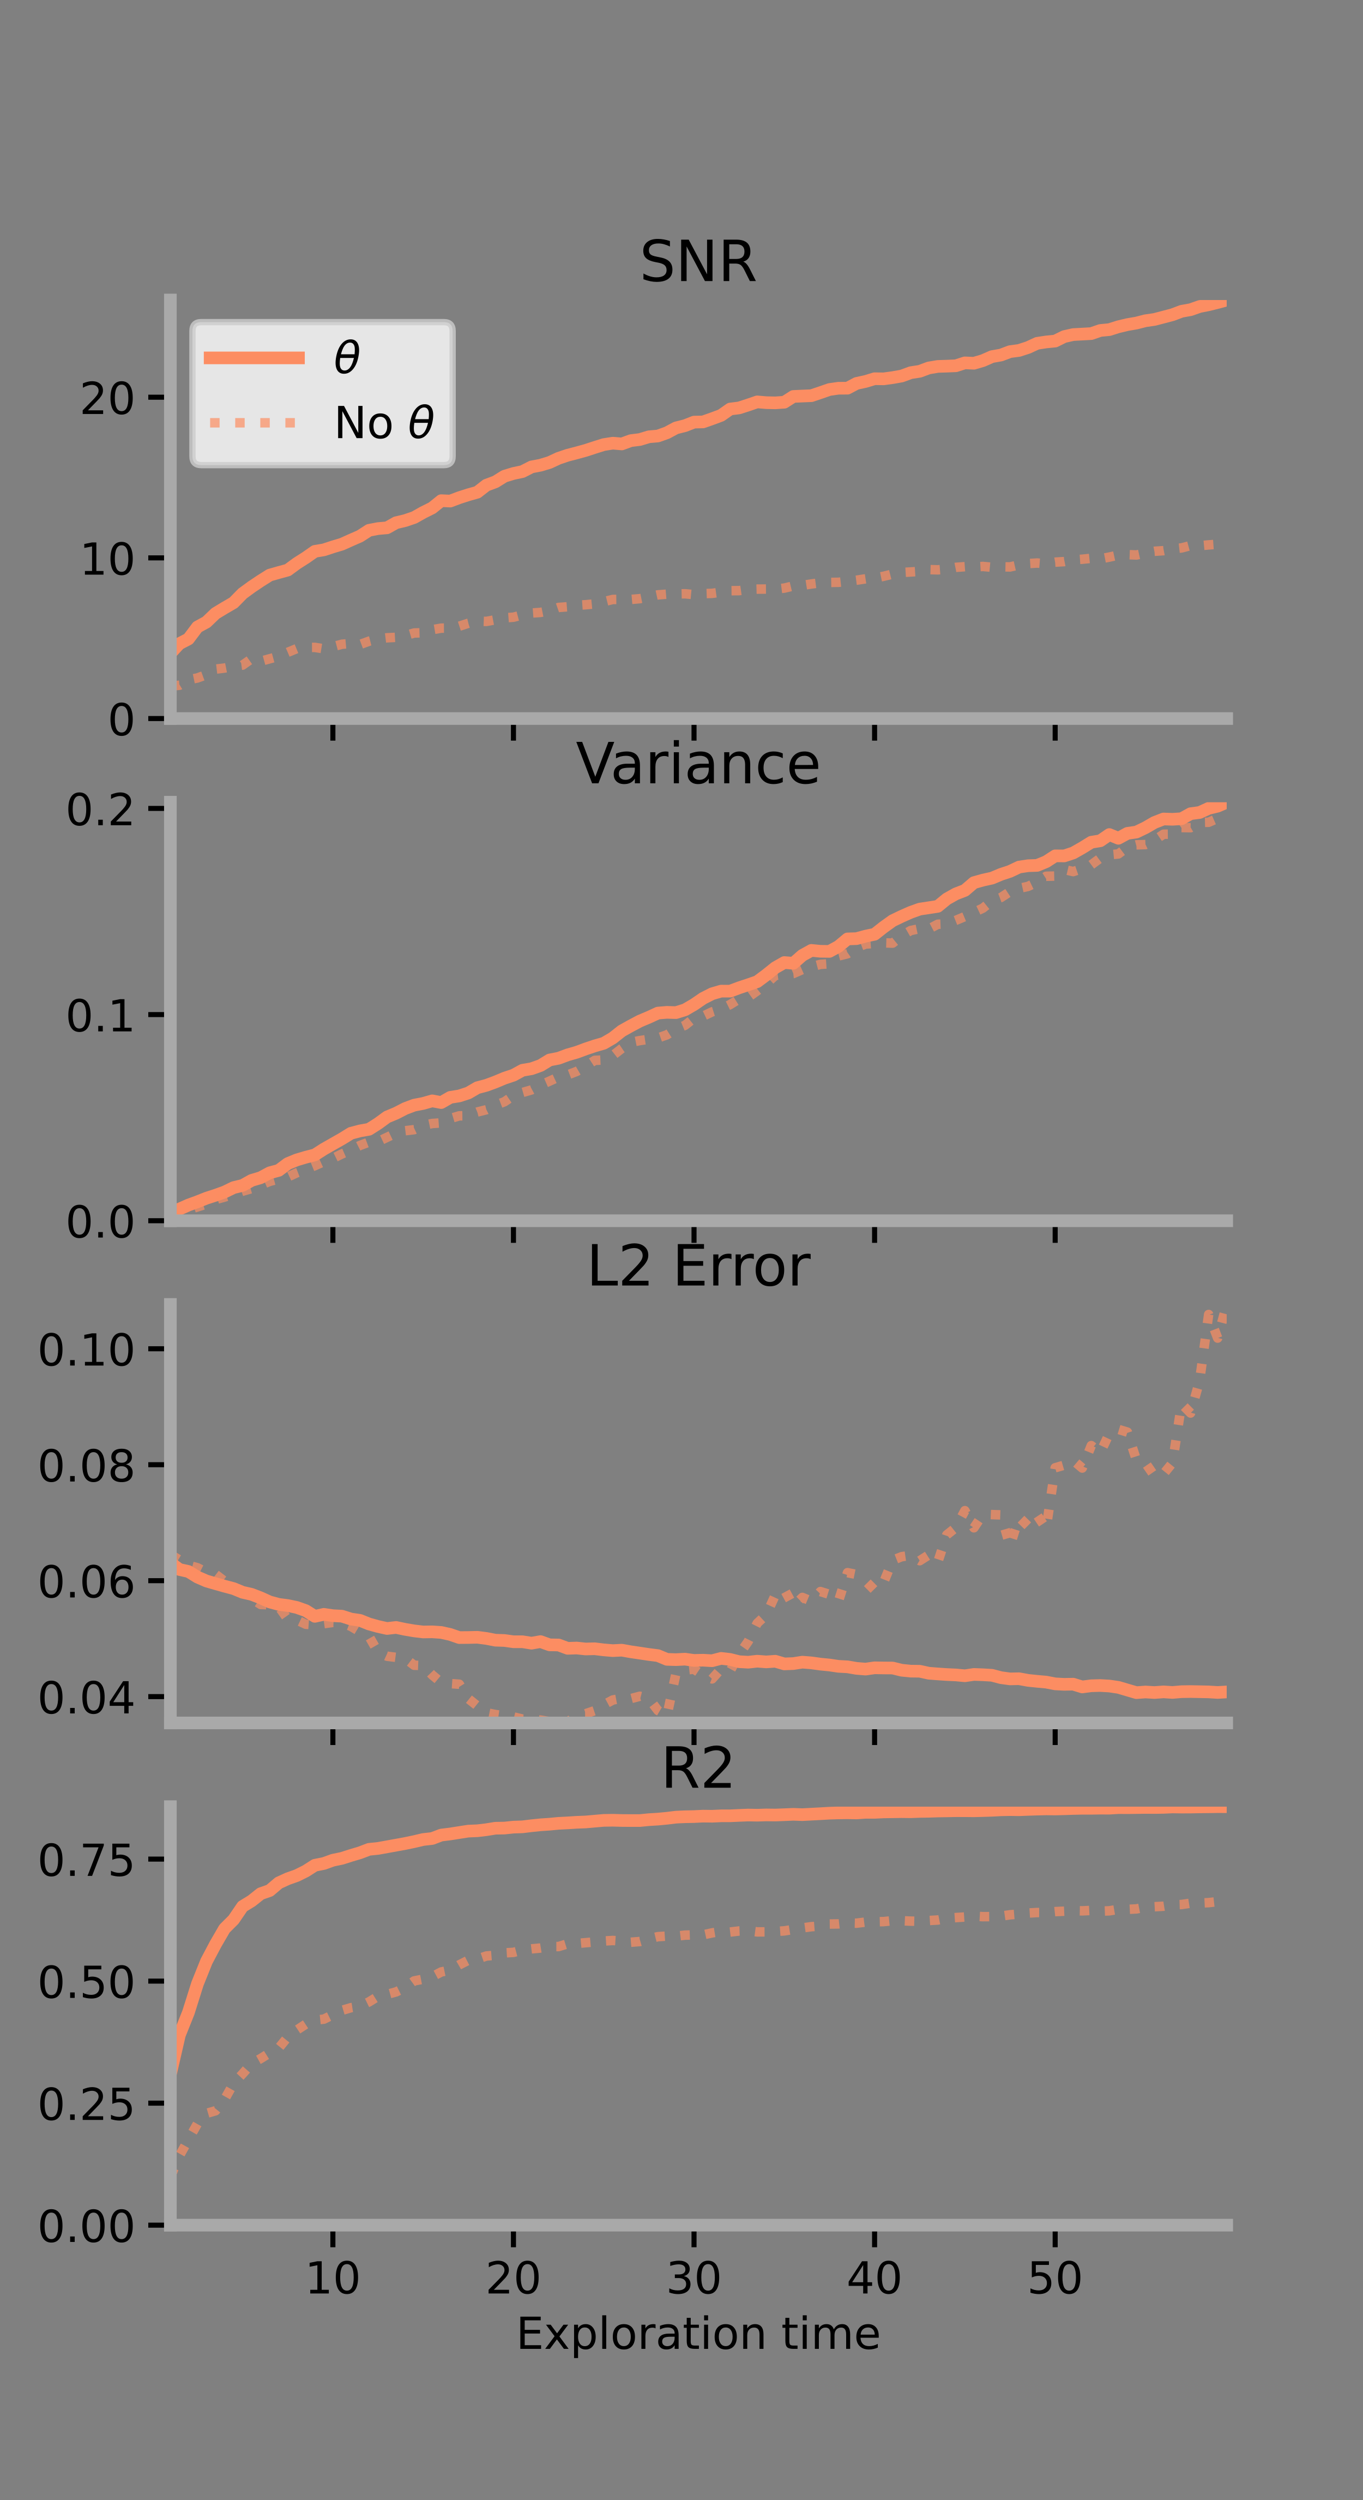 <?xml version="1.0" encoding="utf-8" standalone="no"?>
<!DOCTYPE svg PUBLIC "-//W3C//DTD SVG 1.1//EN"
  "http://www.w3.org/Graphics/SVG/1.1/DTD/svg11.dtd">
<!-- Created with matplotlib (https://matplotlib.org/) -->
<svg height="396pt" version="1.1" viewBox="0 0 216 396" width="216pt" xmlns="http://www.w3.org/2000/svg" xmlns:xlink="http://www.w3.org/1999/xlink">
 <rect x="0" y="0" width="216" height="396" fill="#808080" stroke="none"/>
 <defs>
  <style type="text/css">*{stroke-linecap:butt;stroke-linejoin:round;}</style>
 </defs>
 <g id="figure_1">
  <g id="patch_1">
   <path d="M 0 396 
L 216 396 
L 216 0 
L 0 0 
z
" style="fill:none;"/>
  </g>
  <g id="axes_1">
   <g id="patch_2">
    <path d="M 27 113.807 
L 194.4 113.807 
L 194.4 47.52 
L 27 47.52 
z
" style="fill:none;"/>
   </g>
   <g id="matplotlib.axis_1">
    <g id="xtick_1">
     <g id="line2d_1">
      <defs>
       <path d="M 0 0 
L 0 3.5 
" id="m1c91b6cd7c" style="stroke:#000000;stroke-width:0.8;"/>
      </defs>
      <g>
       <use style="stroke:#000000;stroke-width:0.8;" x="52.754" xlink:href="#m1c91b6cd7c" y="113.807"/>
      </g>
     </g>
    </g>
    <g id="xtick_2">
     <g id="line2d_2">
      <g>
       <use style="stroke:#000000;stroke-width:0.8;" x="81.369" xlink:href="#m1c91b6cd7c" y="113.807"/>
      </g>
     </g>
    </g>
    <g id="xtick_3">
     <g id="line2d_3">
      <g>
       <use style="stroke:#000000;stroke-width:0.8;" x="109.985" xlink:href="#m1c91b6cd7c" y="113.807"/>
      </g>
     </g>
    </g>
    <g id="xtick_4">
     <g id="line2d_4">
      <g>
       <use style="stroke:#000000;stroke-width:0.8;" x="138.6" xlink:href="#m1c91b6cd7c" y="113.807"/>
      </g>
     </g>
    </g>
    <g id="xtick_5">
     <g id="line2d_5">
      <g>
       <use style="stroke:#000000;stroke-width:0.8;" x="167.216" xlink:href="#m1c91b6cd7c" y="113.807"/>
      </g>
     </g>
    </g>
   </g>
   <g id="matplotlib.axis_2">
    <g id="ytick_1">
     <g id="line2d_6">
      <defs>
       <path d="M 0 0 
L -3.5 0 
" id="mabd2e12671" style="stroke:#000000;stroke-width:0.8;"/>
      </defs>
      <g>
       <use style="stroke:#000000;stroke-width:0.8;" x="27" xlink:href="#mabd2e12671" y="113.807"/>
      </g>
     </g>
     <g id="text_1">
      <!-- 0 -->
      <g transform="translate(17.046 116.466)scale(0.07 -0.07)">
       <defs>
        <path d="M 31.781 66.406 
Q 24.172 66.406 20.328 58.906 
Q 16.5 51.422 16.5 36.375 
Q 16.5 21.391 20.328 13.891 
Q 24.172 6.391 31.781 6.391 
Q 39.453 6.391 43.281 13.891 
Q 47.125 21.391 47.125 36.375 
Q 47.125 51.422 43.281 58.906 
Q 39.453 66.406 31.781 66.406 
z
M 31.781 74.219 
Q 44.047 74.219 50.516 64.516 
Q 56.984 54.828 56.984 36.375 
Q 56.984 17.969 50.516 8.266 
Q 44.047 -1.422 31.781 -1.422 
Q 19.531 -1.422 13.062 8.266 
Q 6.594 17.969 6.594 36.375 
Q 6.594 54.828 13.062 64.516 
Q 19.531 74.219 31.781 74.219 
z
" id="DejaVuSans-48"/>
       </defs>
       <use xlink:href="#DejaVuSans-48"/>
      </g>
     </g>
    </g>
    <g id="ytick_2">
     <g id="line2d_7">
      <g>
       <use style="stroke:#000000;stroke-width:0.8;" x="27" xlink:href="#mabd2e12671" y="88.36"/>
      </g>
     </g>
     <g id="text_2">
      <!-- 10 -->
      <g transform="translate(12.592 91.019)scale(0.07 -0.07)">
       <defs>
        <path d="M 12.406 8.297 
L 28.516 8.297 
L 28.516 63.922 
L 10.984 60.406 
L 10.984 69.391 
L 28.422 72.906 
L 38.281 72.906 
L 38.281 8.297 
L 54.391 8.297 
L 54.391 0 
L 12.406 0 
z
" id="DejaVuSans-49"/>
       </defs>
       <use xlink:href="#DejaVuSans-49"/>
       <use x="63.623" xlink:href="#DejaVuSans-48"/>
      </g>
     </g>
    </g>
    <g id="ytick_3">
     <g id="line2d_8">
      <g>
       <use style="stroke:#000000;stroke-width:0.8;" x="27" xlink:href="#mabd2e12671" y="62.913"/>
      </g>
     </g>
     <g id="text_3">
      <!-- 20 -->
      <g transform="translate(12.592 65.572)scale(0.07 -0.07)">
       <defs>
        <path d="M 19.188 8.297 
L 53.609 8.297 
L 53.609 0 
L 7.328 0 
L 7.328 8.297 
Q 12.938 14.109 22.625 23.891 
Q 32.328 33.688 34.812 36.531 
Q 39.547 41.844 41.422 45.531 
Q 43.312 49.219 43.312 52.781 
Q 43.312 58.594 39.234 62.25 
Q 35.156 65.922 28.609 65.922 
Q 23.969 65.922 18.812 64.312 
Q 13.672 62.703 7.812 59.422 
L 7.812 69.391 
Q 13.766 71.781 18.938 73 
Q 24.125 74.219 28.422 74.219 
Q 39.75 74.219 46.484 68.547 
Q 53.219 62.891 53.219 53.422 
Q 53.219 48.922 51.531 44.891 
Q 49.859 40.875 45.406 35.406 
Q 44.188 33.984 37.641 27.219 
Q 31.109 20.453 19.188 8.297 
z
" id="DejaVuSans-50"/>
       </defs>
       <use xlink:href="#DejaVuSans-50"/>
       <use x="63.623" xlink:href="#DejaVuSans-48"/>
      </g>
     </g>
    </g>
   </g>
   <g id="line2d_9">
    <path clip-path="url(#pa54c049906)" d="M 27 103.482 
L 28.431 101.948 
L 29.862 101.205 
L 31.292 99.306 
L 32.723 98.528 
L 34.154 97.154 
L 35.585 96.29 
L 37.015 95.457 
L 38.446 94 
L 39.877 92.952 
L 41.308 91.994 
L 42.738 91.092 
L 44.169 90.683 
L 45.6 90.293 
L 47.031 89.239 
L 48.461 88.329 
L 49.892 87.329 
L 51.323 87.089 
L 52.754 86.618 
L 54.185 86.188 
L 55.615 85.547 
L 57.046 84.92 
L 58.477 83.996 
L 59.907 83.722 
L 61.338 83.597 
L 62.769 82.793 
L 64.2 82.454 
L 65.631 81.97 
L 67.061 81.166 
L 68.492 80.451 
L 69.923 79.3 
L 71.353 79.366 
L 72.784 78.827 
L 74.215 78.367 
L 75.646 77.962 
L 77.076 76.85 
L 78.507 76.319 
L 79.938 75.429 
L 81.369 74.993 
L 82.8 74.689 
L 84.23 73.956 
L 85.661 73.683 
L 87.092 73.249 
L 88.523 72.585 
L 89.954 72.104 
L 91.384 71.732 
L 92.815 71.338 
L 94.246 70.87 
L 95.676 70.42 
L 97.107 70.194 
L 98.538 70.316 
L 99.969 69.792 
L 101.399 69.616 
L 102.83 69.183 
L 104.261 69.059 
L 105.692 68.547 
L 107.122 67.779 
L 108.553 67.418 
L 109.984 66.859 
L 111.415 66.826 
L 112.846 66.322 
L 114.276 65.792 
L 115.707 64.788 
L 117.138 64.606 
L 118.569 64.144 
L 119.999 63.653 
L 121.43 63.776 
L 122.861 63.807 
L 124.292 63.709 
L 125.723 62.795 
L 127.153 62.73 
L 128.584 62.672 
L 130.015 62.19 
L 131.446 61.696 
L 132.876 61.49 
L 134.307 61.486 
L 135.738 60.729 
L 137.169 60.419 
L 138.6 59.985 
L 140.03 60.005 
L 141.461 59.81 
L 142.892 59.558 
L 144.323 59.03 
L 145.754 58.81 
L 147.184 58.279 
L 148.615 58.039 
L 150.046 57.993 
L 151.477 57.934 
L 152.908 57.474 
L 154.338 57.536 
L 155.769 57.115 
L 157.2 56.485 
L 158.631 56.234 
L 160.061 55.695 
L 161.492 55.506 
L 162.923 55.041 
L 164.354 54.38 
L 165.785 54.162 
L 167.215 54.023 
L 168.646 53.314 
L 170.077 52.993 
L 171.508 52.917 
L 172.939 52.837 
L 174.369 52.344 
L 175.8 52.208 
L 177.231 51.756 
L 178.662 51.415 
L 180.092 51.169 
L 181.523 50.803 
L 182.954 50.597 
L 184.385 50.222 
L 185.815 49.846 
L 187.246 49.305 
L 188.677 49.049 
L 190.108 48.548 
L 191.538 48.267 
L 192.969 47.91 
L 194.4 47.52 
" style="fill:none;stroke:#fc8d62;stroke-linecap:square;stroke-width:2;"/>
   </g>
   <g id="line2d_10">
    <path clip-path="url(#pa54c049906)" d="M 27 108.662 
L 28.431 108.538 
L 29.862 107.677 
L 31.292 107.381 
L 32.723 106.86 
L 34.154 105.983 
L 35.585 105.811 
L 37.015 105.528 
L 38.446 105.344 
L 39.877 104.332 
L 41.308 104.732 
L 42.738 104.341 
L 44.169 103.952 
L 45.6 103.321 
L 47.031 102.73 
L 48.461 102.548 
L 49.892 102.539 
L 51.323 102.767 
L 52.754 102.42 
L 54.185 102.04 
L 55.615 101.916 
L 57.046 102.086 
L 58.477 101.556 
L 59.907 101.193 
L 61.338 101.019 
L 62.769 100.946 
L 64.2 100.679 
L 65.631 100.258 
L 67.061 100.221 
L 68.492 99.736 
L 69.923 99.492 
L 71.353 99.482 
L 72.784 99.184 
L 74.215 98.717 
L 75.646 98.377 
L 77.076 98.425 
L 78.507 98.158 
L 79.938 97.865 
L 81.369 97.759 
L 82.8 97.386 
L 84.23 97.103 
L 85.661 96.999 
L 87.092 96.713 
L 88.523 96.215 
L 89.954 96.105 
L 91.384 95.878 
L 92.815 95.783 
L 94.246 95.647 
L 95.676 95.299 
L 97.107 94.948 
L 98.538 94.937 
L 99.969 94.945 
L 101.399 94.822 
L 102.83 94.53 
L 104.261 94.22 
L 105.692 94.106 
L 107.122 94.078 
L 108.553 94.047 
L 109.984 94.18 
L 111.415 94.03 
L 112.846 93.981 
L 114.276 93.788 
L 115.707 93.562 
L 117.138 93.548 
L 118.569 93.347 
L 119.999 93.309 
L 121.43 93.3 
L 122.861 93.315 
L 124.292 93.148 
L 125.723 92.807 
L 127.153 92.716 
L 128.584 92.494 
L 130.015 92.312 
L 131.446 92.249 
L 132.876 92.231 
L 134.307 92.077 
L 135.738 91.896 
L 137.169 91.678 
L 138.6 91.565 
L 140.03 91.277 
L 141.461 90.924 
L 142.892 90.678 
L 144.323 90.592 
L 145.754 90.502 
L 147.184 90.217 
L 148.615 90.255 
L 150.046 90.148 
L 151.477 89.86 
L 152.908 89.756 
L 154.338 89.794 
L 155.769 89.719 
L 157.2 89.852 
L 158.631 89.773 
L 160.061 89.797 
L 161.492 89.472 
L 162.923 89.265 
L 164.354 89.177 
L 165.785 89.293 
L 167.215 89.038 
L 168.646 88.953 
L 170.077 88.671 
L 171.508 88.575 
L 172.939 88.426 
L 174.369 88.518 
L 175.8 88.236 
L 177.231 87.924 
L 178.662 87.846 
L 180.092 87.902 
L 181.523 87.596 
L 182.954 87.315 
L 184.385 87.221 
L 185.815 86.943 
L 187.246 86.787 
L 188.677 86.408 
L 190.108 86.438 
L 191.538 86.305 
L 192.969 86.202 
L 194.4 86.251 
" style="fill:none;stroke:#fc8d62;stroke-dasharray:1.5,2.475;stroke-dashoffset:0;stroke-opacity:0.7;stroke-width:1.5;"/>
   </g>
   <g id="patch_3">
    <path d="M 27 113.807 
L 27 47.52 
" style="fill:none;stroke:#a9a9a9;stroke-linecap:square;stroke-linejoin:miter;stroke-width:2;"/>
   </g>
   <g id="patch_4">
    <path d="M 194.4 113.807 
L 194.4 47.52 
" style="fill:none;"/>
   </g>
   <g id="patch_5">
    <path d="M 27 113.807 
L 194.4 113.807 
" style="fill:none;stroke:#a9a9a9;stroke-linecap:square;stroke-linejoin:miter;stroke-width:2;"/>
   </g>
   <g id="patch_6">
    <path d="M 27 47.52 
L 194.4 47.52 
" style="fill:none;"/>
   </g>
   <g id="text_4">
    <!-- SNR -->
    <g transform="translate(101.35 44.52)scale(0.09 -0.09)">
     <defs>
      <path d="M 53.516 70.516 
L 53.516 60.891 
Q 47.906 63.578 42.922 64.891 
Q 37.938 66.219 33.297 66.219 
Q 25.25 66.219 20.875 63.094 
Q 16.5 59.969 16.5 54.203 
Q 16.5 49.359 19.406 46.891 
Q 22.312 44.438 30.422 42.922 
L 36.375 41.703 
Q 47.406 39.594 52.656 34.297 
Q 57.906 29 57.906 20.125 
Q 57.906 9.516 50.797 4.047 
Q 43.703 -1.422 29.984 -1.422 
Q 24.812 -1.422 18.969 -0.25 
Q 13.141 0.922 6.891 3.219 
L 6.891 13.375 
Q 12.891 10.016 18.656 8.297 
Q 24.422 6.594 29.984 6.594 
Q 38.422 6.594 43.016 9.906 
Q 47.609 13.234 47.609 19.391 
Q 47.609 24.75 44.312 27.781 
Q 41.016 30.812 33.5 32.328 
L 27.484 33.5 
Q 16.453 35.688 11.516 40.375 
Q 6.594 45.062 6.594 53.422 
Q 6.594 63.094 13.406 68.656 
Q 20.219 74.219 32.172 74.219 
Q 37.312 74.219 42.625 73.281 
Q 47.953 72.359 53.516 70.516 
z
" id="DejaVuSans-83"/>
      <path d="M 9.812 72.906 
L 23.094 72.906 
L 55.422 11.922 
L 55.422 72.906 
L 64.984 72.906 
L 64.984 0 
L 51.703 0 
L 19.391 60.984 
L 19.391 0 
L 9.812 0 
z
" id="DejaVuSans-78"/>
      <path d="M 44.391 34.188 
Q 47.562 33.109 50.562 29.594 
Q 53.562 26.078 56.594 19.922 
L 66.609 0 
L 56 0 
L 46.688 18.703 
Q 43.062 26.031 39.672 28.422 
Q 36.281 30.812 30.422 30.812 
L 19.672 30.812 
L 19.672 0 
L 9.812 0 
L 9.812 72.906 
L 32.078 72.906 
Q 44.578 72.906 50.734 67.672 
Q 56.891 62.453 56.891 51.906 
Q 56.891 45.016 53.688 40.469 
Q 50.484 35.938 44.391 34.188 
z
M 19.672 64.797 
L 19.672 38.922 
L 32.078 38.922 
Q 39.203 38.922 42.844 42.219 
Q 46.484 45.516 46.484 51.906 
Q 46.484 58.297 42.844 61.547 
Q 39.203 64.797 32.078 64.797 
z
" id="DejaVuSans-82"/>
     </defs>
     <use xlink:href="#DejaVuSans-83"/>
     <use x="63.477" xlink:href="#DejaVuSans-78"/>
     <use x="138.281" xlink:href="#DejaVuSans-82"/>
    </g>
   </g>
   <g id="legend_1">
    <g id="patch_7">
     <path d="M 31.9 73.669 
L 70.33 73.669 
Q 71.73 73.669 71.73 72.269 
L 71.73 52.42 
Q 71.73 51.02 70.33 51.02 
L 31.9 51.02 
Q 30.5 51.02 30.5 52.42 
L 30.5 72.269 
Q 30.5 73.669 31.9 73.669 
z
" style="fill:#ffffff;opacity:0.8;stroke:#cccccc;stroke-linejoin:miter;"/>
    </g>
    <g id="line2d_11">
     <path d="M 33.3 56.689 
L 47.3 56.689 
" style="fill:none;stroke:#fc8d62;stroke-linecap:square;stroke-width:2;"/>
    </g>
    <g id="line2d_12"/>
    <g id="text_5">
     <!-- $\theta$ -->
     <g transform="translate(52.9 59.139)scale(0.07 -0.07)">
      <defs>
       <path d="M 45.516 34.672 
L 14.453 34.672 
Q 12.359 20.062 14.5 13.875 
Q 17.188 6.25 24.469 6.25 
Q 31.781 6.25 37.359 13.922 
Q 42.234 20.656 45.516 34.672 
z
M 47.016 42.969 
Q 48.344 56.844 46.625 61.719 
Q 43.953 69.438 36.766 69.438 
Q 29.297 69.438 23.828 61.812 
Q 19.531 55.672 16.156 42.969 
z
M 38.188 76.766 
Q 49.906 76.766 54.594 66.406 
Q 59.281 56.109 55.719 37.844 
Q 52.203 19.625 43.453 9.281 
Q 34.766 -1.125 23.047 -1.125 
Q 11.281 -1.125 6.641 9.281 
Q 2 19.625 5.516 37.844 
Q 9.078 56.109 17.719 66.406 
Q 26.422 76.766 38.188 76.766 
z
" id="DejaVuSans-Oblique-952"/>
      </defs>
      <use transform="translate(0 0.234)" xlink:href="#DejaVuSans-Oblique-952"/>
     </g>
    </g>
    <g id="line2d_13">
     <path d="M 33.3 66.964 
L 47.3 66.964 
" style="fill:none;stroke:#fc8d62;stroke-dasharray:1.5,2.475;stroke-dashoffset:0;stroke-opacity:0.7;stroke-width:1.5;"/>
    </g>
    <g id="line2d_14"/>
    <g id="text_6">
     <!-- No $\theta$ -->
     <g transform="translate(52.9 69.414)scale(0.07 -0.07)">
      <defs>
       <path d="M 30.609 48.391 
Q 23.391 48.391 19.188 42.75 
Q 14.984 37.109 14.984 27.297 
Q 14.984 17.484 19.156 11.844 
Q 23.344 6.203 30.609 6.203 
Q 37.797 6.203 41.984 11.859 
Q 46.188 17.531 46.188 27.297 
Q 46.188 37.016 41.984 42.703 
Q 37.797 48.391 30.609 48.391 
z
M 30.609 56 
Q 42.328 56 49.016 48.375 
Q 55.719 40.766 55.719 27.297 
Q 55.719 13.875 49.016 6.219 
Q 42.328 -1.422 30.609 -1.422 
Q 18.844 -1.422 12.172 6.219 
Q 5.516 13.875 5.516 27.297 
Q 5.516 40.766 12.172 48.375 
Q 18.844 56 30.609 56 
z
" id="DejaVuSans-111"/>
       <path id="DejaVuSans-32"/>
      </defs>
      <use transform="translate(0 0.234)" xlink:href="#DejaVuSans-78"/>
      <use transform="translate(74.805 0.234)" xlink:href="#DejaVuSans-111"/>
      <use transform="translate(135.986 0.234)" xlink:href="#DejaVuSans-32"/>
      <use transform="translate(167.773 0.234)" xlink:href="#DejaVuSans-Oblique-952"/>
     </g>
    </g>
   </g>
  </g>
  <g id="axes_2">
   <g id="patch_8">
    <path d="M 27 193.351 
L 194.4 193.351 
L 194.4 127.064 
L 27 127.064 
z
" style="fill:none;"/>
   </g>
   <g id="matplotlib.axis_3">
    <g id="xtick_6">
     <g id="line2d_15">
      <g>
       <use style="stroke:#000000;stroke-width:0.8;" x="52.754" xlink:href="#m1c91b6cd7c" y="193.351"/>
      </g>
     </g>
    </g>
    <g id="xtick_7">
     <g id="line2d_16">
      <g>
       <use style="stroke:#000000;stroke-width:0.8;" x="81.369" xlink:href="#m1c91b6cd7c" y="193.351"/>
      </g>
     </g>
    </g>
    <g id="xtick_8">
     <g id="line2d_17">
      <g>
       <use style="stroke:#000000;stroke-width:0.8;" x="109.985" xlink:href="#m1c91b6cd7c" y="193.351"/>
      </g>
     </g>
    </g>
    <g id="xtick_9">
     <g id="line2d_18">
      <g>
       <use style="stroke:#000000;stroke-width:0.8;" x="138.6" xlink:href="#m1c91b6cd7c" y="193.351"/>
      </g>
     </g>
    </g>
    <g id="xtick_10">
     <g id="line2d_19">
      <g>
       <use style="stroke:#000000;stroke-width:0.8;" x="167.216" xlink:href="#m1c91b6cd7c" y="193.351"/>
      </g>
     </g>
    </g>
   </g>
   <g id="matplotlib.axis_4">
    <g id="ytick_4">
     <g id="line2d_20">
      <g>
       <use style="stroke:#000000;stroke-width:0.8;" x="27" xlink:href="#mabd2e12671" y="193.351"/>
      </g>
     </g>
     <g id="text_7">
      <!-- 0.0 -->
      <g transform="translate(10.368 196.011)scale(0.07 -0.07)">
       <defs>
        <path d="M 10.688 12.406 
L 21 12.406 
L 21 0 
L 10.688 0 
z
" id="DejaVuSans-46"/>
       </defs>
       <use xlink:href="#DejaVuSans-48"/>
       <use x="63.623" xlink:href="#DejaVuSans-46"/>
       <use x="95.41" xlink:href="#DejaVuSans-48"/>
      </g>
     </g>
    </g>
    <g id="ytick_5">
     <g id="line2d_21">
      <g>
       <use style="stroke:#000000;stroke-width:0.8;" x="27" xlink:href="#mabd2e12671" y="160.698"/>
      </g>
     </g>
     <g id="text_8">
      <!-- 0.1 -->
      <g transform="translate(10.368 163.358)scale(0.07 -0.07)">
       <use xlink:href="#DejaVuSans-48"/>
       <use x="63.623" xlink:href="#DejaVuSans-46"/>
       <use x="95.41" xlink:href="#DejaVuSans-49"/>
      </g>
     </g>
    </g>
    <g id="ytick_6">
     <g id="line2d_22">
      <g>
       <use style="stroke:#000000;stroke-width:0.8;" x="27" xlink:href="#mabd2e12671" y="128.045"/>
      </g>
     </g>
     <g id="text_9">
      <!-- 0.2 -->
      <g transform="translate(10.368 130.704)scale(0.07 -0.07)">
       <use xlink:href="#DejaVuSans-48"/>
       <use x="63.623" xlink:href="#DejaVuSans-46"/>
       <use x="95.41" xlink:href="#DejaVuSans-50"/>
      </g>
     </g>
    </g>
   </g>
   <g id="line2d_23">
    <path clip-path="url(#pdabf79fca1)" d="M 27 192.123 
L 28.431 191.502 
L 29.862 190.868 
L 31.292 190.346 
L 32.723 189.778 
L 34.154 189.314 
L 35.585 188.8 
L 37.015 188.104 
L 38.446 187.756 
L 39.877 186.959 
L 41.308 186.532 
L 42.738 185.76 
L 44.169 185.375 
L 45.6 184.303 
L 47.031 183.714 
L 48.461 183.289 
L 49.892 182.922 
L 51.323 182.008 
L 52.754 181.193 
L 54.185 180.38 
L 55.615 179.499 
L 57.046 179.12 
L 58.477 178.868 
L 59.907 177.961 
L 61.338 176.916 
L 62.769 176.321 
L 64.2 175.584 
L 65.631 175.046 
L 67.061 174.77 
L 68.492 174.363 
L 69.923 174.633 
L 71.353 173.81 
L 72.784 173.582 
L 74.215 173.116 
L 75.646 172.282 
L 77.076 171.903 
L 78.507 171.376 
L 79.938 170.774 
L 81.369 170.298 
L 82.8 169.518 
L 84.23 169.274 
L 85.661 168.763 
L 87.092 167.89 
L 88.523 167.612 
L 89.954 167.079 
L 91.384 166.669 
L 92.815 166.14 
L 94.246 165.657 
L 95.676 165.247 
L 97.107 164.412 
L 98.538 163.28 
L 99.969 162.483 
L 101.399 161.724 
L 102.83 161.122 
L 104.261 160.461 
L 105.692 160.344 
L 107.122 160.386 
L 108.553 159.943 
L 109.984 159.111 
L 111.415 158.129 
L 112.846 157.402 
L 114.276 156.983 
L 115.707 156.986 
L 117.138 156.453 
L 118.569 155.978 
L 119.999 155.485 
L 121.43 154.42 
L 122.861 153.27 
L 124.292 152.456 
L 125.723 152.575 
L 127.153 151.319 
L 128.584 150.531 
L 130.015 150.673 
L 131.446 150.689 
L 132.876 149.906 
L 134.307 148.714 
L 135.738 148.67 
L 137.169 148.277 
L 138.6 147.977 
L 140.03 146.85 
L 141.461 145.824 
L 142.892 145.137 
L 144.323 144.503 
L 145.754 143.992 
L 147.184 143.777 
L 148.615 143.555 
L 150.046 142.381 
L 151.477 141.58 
L 152.908 141.028 
L 154.338 139.803 
L 155.769 139.4 
L 157.2 139.086 
L 158.631 138.486 
L 160.061 138.013 
L 161.492 137.335 
L 162.923 137.118 
L 164.354 137.071 
L 165.785 136.486 
L 167.215 135.559 
L 168.646 135.569 
L 170.077 135.1 
L 171.508 134.286 
L 172.939 133.402 
L 174.369 133.169 
L 175.8 132.184 
L 177.231 132.774 
L 178.662 131.995 
L 180.092 131.789 
L 181.523 131.1 
L 182.954 130.273 
L 184.385 129.719 
L 185.815 129.767 
L 187.246 129.675 
L 188.677 128.88 
L 190.108 128.688 
L 191.538 128.035 
L 192.969 127.686 
L 194.4 127.064 
" style="fill:none;stroke:#fc8d62;stroke-linecap:square;stroke-width:2;"/>
   </g>
   <g id="line2d_24">
    <path clip-path="url(#pdabf79fca1)" d="M 27 192.529 
L 28.431 192.068 
L 29.862 191.61 
L 31.292 191.161 
L 32.723 190.694 
L 34.154 190 
L 35.585 189.602 
L 37.015 189.146 
L 38.446 188.673 
L 39.877 188.257 
L 41.308 187.716 
L 42.738 187.117 
L 44.169 186.743 
L 45.6 186.42 
L 47.031 185.759 
L 48.461 185.213 
L 49.892 184.632 
L 51.323 183.992 
L 52.754 183.469 
L 54.185 182.772 
L 55.615 182.151 
L 57.046 181.426 
L 58.477 180.892 
L 59.907 180.81 
L 61.338 180.139 
L 62.769 179.458 
L 64.2 179.096 
L 65.631 178.925 
L 67.061 178.247 
L 68.492 177.949 
L 69.923 177.852 
L 71.353 177.161 
L 72.784 176.735 
L 74.215 176.72 
L 75.646 176.129 
L 77.076 175.77 
L 78.507 175.053 
L 79.938 174.506 
L 81.369 173.535 
L 82.8 173.039 
L 84.23 172.627 
L 85.661 171.862 
L 87.092 171.239 
L 88.523 170.577 
L 89.954 170.252 
L 91.384 169.702 
L 92.815 168.876 
L 94.246 167.948 
L 95.676 167.889 
L 97.107 167.187 
L 98.538 166.067 
L 99.969 165.103 
L 101.399 164.814 
L 102.83 164.608 
L 104.261 164.402 
L 105.692 163.901 
L 107.122 162.993 
L 108.553 162.396 
L 109.984 161.266 
L 111.415 160.946 
L 112.846 160.268 
L 114.276 159.816 
L 115.707 159.109 
L 117.138 158.227 
L 118.569 157.965 
L 119.999 156.933 
L 121.43 155.815 
L 122.861 154.5 
L 124.292 154.337 
L 125.723 154.194 
L 127.153 153.567 
L 128.584 153.122 
L 130.015 152.746 
L 131.446 152.654 
L 132.876 151.422 
L 134.307 151.062 
L 135.738 150.07 
L 137.169 149.528 
L 138.6 149.425 
L 140.03 149.335 
L 141.461 149.381 
L 142.892 148.213 
L 144.323 147.388 
L 145.754 147.087 
L 147.184 147.144 
L 148.615 146.39 
L 150.046 146.336 
L 151.477 145.771 
L 152.908 145.17 
L 154.338 144.511 
L 155.769 143.837 
L 157.2 142.683 
L 158.631 142.152 
L 160.061 141.218 
L 161.492 140.713 
L 162.923 140.394 
L 164.354 139.709 
L 165.785 138.792 
L 167.215 138.757 
L 168.646 137.72 
L 170.077 138.052 
L 171.508 137.564 
L 172.939 136.974 
L 174.369 135.917 
L 175.8 135.388 
L 177.231 135.255 
L 178.662 134.19 
L 180.092 133.812 
L 181.523 133.77 
L 182.954 133.093 
L 184.385 132.132 
L 185.815 132.115 
L 187.246 131.075 
L 188.677 131.1 
L 190.108 130.269 
L 191.538 130.239 
L 192.969 129.612 
L 194.4 128.46 
" style="fill:none;stroke:#fc8d62;stroke-dasharray:1.5,2.475;stroke-dashoffset:0;stroke-opacity:0.7;stroke-width:1.5;"/>
   </g>
   <g id="patch_9">
    <path d="M 27 193.351 
L 27 127.064 
" style="fill:none;stroke:#a9a9a9;stroke-linecap:square;stroke-linejoin:miter;stroke-width:2;"/>
   </g>
   <g id="patch_10">
    <path d="M 194.4 193.351 
L 194.4 127.064 
" style="fill:none;"/>
   </g>
   <g id="patch_11">
    <path d="M 27 193.351 
L 194.4 193.351 
" style="fill:none;stroke:#a9a9a9;stroke-linecap:square;stroke-linejoin:miter;stroke-width:2;"/>
   </g>
   <g id="patch_12">
    <path d="M 27 127.064 
L 194.4 127.064 
" style="fill:none;"/>
   </g>
   <g id="text_10">
    <!-- Variance -->
    <g transform="translate(91.26 124.064)scale(0.09 -0.09)">
     <defs>
      <path d="M 28.609 0 
L 0.781 72.906 
L 11.078 72.906 
L 34.188 11.531 
L 57.328 72.906 
L 67.578 72.906 
L 39.797 0 
z
" id="DejaVuSans-86"/>
      <path d="M 34.281 27.484 
Q 23.391 27.484 19.188 25 
Q 14.984 22.516 14.984 16.5 
Q 14.984 11.719 18.141 8.906 
Q 21.297 6.109 26.703 6.109 
Q 34.188 6.109 38.703 11.406 
Q 43.219 16.703 43.219 25.484 
L 43.219 27.484 
z
M 52.203 31.203 
L 52.203 0 
L 43.219 0 
L 43.219 8.297 
Q 40.141 3.328 35.547 0.953 
Q 30.953 -1.422 24.312 -1.422 
Q 15.922 -1.422 10.953 3.297 
Q 6 8.016 6 15.922 
Q 6 25.141 12.172 29.828 
Q 18.359 34.516 30.609 34.516 
L 43.219 34.516 
L 43.219 35.406 
Q 43.219 41.609 39.141 45 
Q 35.062 48.391 27.688 48.391 
Q 23 48.391 18.547 47.266 
Q 14.109 46.141 10.016 43.891 
L 10.016 52.203 
Q 14.938 54.109 19.578 55.047 
Q 24.219 56 28.609 56 
Q 40.484 56 46.344 49.844 
Q 52.203 43.703 52.203 31.203 
z
" id="DejaVuSans-97"/>
      <path d="M 41.109 46.297 
Q 39.594 47.172 37.812 47.578 
Q 36.031 48 33.891 48 
Q 26.266 48 22.188 43.047 
Q 18.109 38.094 18.109 28.812 
L 18.109 0 
L 9.078 0 
L 9.078 54.688 
L 18.109 54.688 
L 18.109 46.188 
Q 20.953 51.172 25.484 53.578 
Q 30.031 56 36.531 56 
Q 37.453 56 38.578 55.875 
Q 39.703 55.766 41.062 55.516 
z
" id="DejaVuSans-114"/>
      <path d="M 9.422 54.688 
L 18.406 54.688 
L 18.406 0 
L 9.422 0 
z
M 9.422 75.984 
L 18.406 75.984 
L 18.406 64.594 
L 9.422 64.594 
z
" id="DejaVuSans-105"/>
      <path d="M 54.891 33.016 
L 54.891 0 
L 45.906 0 
L 45.906 32.719 
Q 45.906 40.484 42.875 44.328 
Q 39.844 48.188 33.797 48.188 
Q 26.516 48.188 22.312 43.547 
Q 18.109 38.922 18.109 30.906 
L 18.109 0 
L 9.078 0 
L 9.078 54.688 
L 18.109 54.688 
L 18.109 46.188 
Q 21.344 51.125 25.703 53.562 
Q 30.078 56 35.797 56 
Q 45.219 56 50.047 50.172 
Q 54.891 44.344 54.891 33.016 
z
" id="DejaVuSans-110"/>
      <path d="M 48.781 52.594 
L 48.781 44.188 
Q 44.969 46.297 41.141 47.344 
Q 37.312 48.391 33.406 48.391 
Q 24.656 48.391 19.812 42.844 
Q 14.984 37.312 14.984 27.297 
Q 14.984 17.281 19.812 11.734 
Q 24.656 6.203 33.406 6.203 
Q 37.312 6.203 41.141 7.25 
Q 44.969 8.297 48.781 10.406 
L 48.781 2.094 
Q 45.016 0.344 40.984 -0.531 
Q 36.969 -1.422 32.422 -1.422 
Q 20.062 -1.422 12.781 6.344 
Q 5.516 14.109 5.516 27.297 
Q 5.516 40.672 12.859 48.328 
Q 20.219 56 33.016 56 
Q 37.156 56 41.109 55.141 
Q 45.062 54.297 48.781 52.594 
z
" id="DejaVuSans-99"/>
      <path d="M 56.203 29.594 
L 56.203 25.203 
L 14.891 25.203 
Q 15.484 15.922 20.484 11.062 
Q 25.484 6.203 34.422 6.203 
Q 39.594 6.203 44.453 7.469 
Q 49.312 8.734 54.109 11.281 
L 54.109 2.781 
Q 49.266 0.734 44.188 -0.344 
Q 39.109 -1.422 33.891 -1.422 
Q 20.797 -1.422 13.156 6.188 
Q 5.516 13.812 5.516 26.812 
Q 5.516 40.234 12.766 48.109 
Q 20.016 56 32.328 56 
Q 43.359 56 49.781 48.891 
Q 56.203 41.797 56.203 29.594 
z
M 47.219 32.234 
Q 47.125 39.594 43.094 43.984 
Q 39.062 48.391 32.422 48.391 
Q 24.906 48.391 20.391 44.141 
Q 15.875 39.891 15.188 32.172 
z
" id="DejaVuSans-101"/>
     </defs>
     <use xlink:href="#DejaVuSans-86"/>
     <use x="60.658" xlink:href="#DejaVuSans-97"/>
     <use x="121.938" xlink:href="#DejaVuSans-114"/>
     <use x="163.051" xlink:href="#DejaVuSans-105"/>
     <use x="190.834" xlink:href="#DejaVuSans-97"/>
     <use x="252.113" xlink:href="#DejaVuSans-110"/>
     <use x="315.492" xlink:href="#DejaVuSans-99"/>
     <use x="370.473" xlink:href="#DejaVuSans-101"/>
    </g>
   </g>
  </g>
  <g id="axes_3">
   <g id="patch_13">
    <path d="M 27 272.896 
L 194.4 272.896 
L 194.4 206.609 
L 27 206.609 
z
" style="fill:none;"/>
   </g>
   <g id="matplotlib.axis_5">
    <g id="xtick_11">
     <g id="line2d_25">
      <g>
       <use style="stroke:#000000;stroke-width:0.8;" x="52.754" xlink:href="#m1c91b6cd7c" y="272.896"/>
      </g>
     </g>
    </g>
    <g id="xtick_12">
     <g id="line2d_26">
      <g>
       <use style="stroke:#000000;stroke-width:0.8;" x="81.369" xlink:href="#m1c91b6cd7c" y="272.896"/>
      </g>
     </g>
    </g>
    <g id="xtick_13">
     <g id="line2d_27">
      <g>
       <use style="stroke:#000000;stroke-width:0.8;" x="109.985" xlink:href="#m1c91b6cd7c" y="272.896"/>
      </g>
     </g>
    </g>
    <g id="xtick_14">
     <g id="line2d_28">
      <g>
       <use style="stroke:#000000;stroke-width:0.8;" x="138.6" xlink:href="#m1c91b6cd7c" y="272.896"/>
      </g>
     </g>
    </g>
    <g id="xtick_15">
     <g id="line2d_29">
      <g>
       <use style="stroke:#000000;stroke-width:0.8;" x="167.216" xlink:href="#m1c91b6cd7c" y="272.896"/>
      </g>
     </g>
    </g>
   </g>
   <g id="matplotlib.axis_6">
    <g id="ytick_7">
     <g id="line2d_30">
      <g>
       <use style="stroke:#000000;stroke-width:0.8;" x="27" xlink:href="#mabd2e12671" y="268.726"/>
      </g>
     </g>
     <g id="text_11">
      <!-- 0.04 -->
      <g transform="translate(5.914 271.385)scale(0.07 -0.07)">
       <defs>
        <path d="M 37.797 64.312 
L 12.891 25.391 
L 37.797 25.391 
z
M 35.203 72.906 
L 47.609 72.906 
L 47.609 25.391 
L 58.016 25.391 
L 58.016 17.188 
L 47.609 17.188 
L 47.609 0 
L 37.797 0 
L 37.797 17.188 
L 4.891 17.188 
L 4.891 26.703 
z
" id="DejaVuSans-52"/>
       </defs>
       <use xlink:href="#DejaVuSans-48"/>
       <use x="63.623" xlink:href="#DejaVuSans-46"/>
       <use x="95.41" xlink:href="#DejaVuSans-48"/>
       <use x="159.033" xlink:href="#DejaVuSans-52"/>
      </g>
     </g>
    </g>
    <g id="ytick_8">
     <g id="line2d_31">
      <g>
       <use style="stroke:#000000;stroke-width:0.8;" x="27" xlink:href="#mabd2e12671" y="250.36"/>
      </g>
     </g>
     <g id="text_12">
      <!-- 0.06 -->
      <g transform="translate(5.914 253.019)scale(0.07 -0.07)">
       <defs>
        <path d="M 33.016 40.375 
Q 26.375 40.375 22.484 35.828 
Q 18.609 31.297 18.609 23.391 
Q 18.609 15.531 22.484 10.953 
Q 26.375 6.391 33.016 6.391 
Q 39.656 6.391 43.531 10.953 
Q 47.406 15.531 47.406 23.391 
Q 47.406 31.297 43.531 35.828 
Q 39.656 40.375 33.016 40.375 
z
M 52.594 71.297 
L 52.594 62.312 
Q 48.875 64.062 45.094 64.984 
Q 41.312 65.922 37.594 65.922 
Q 27.828 65.922 22.672 59.328 
Q 17.531 52.734 16.797 39.406 
Q 19.672 43.656 24.016 45.922 
Q 28.375 48.188 33.594 48.188 
Q 44.578 48.188 50.953 41.516 
Q 57.328 34.859 57.328 23.391 
Q 57.328 12.156 50.688 5.359 
Q 44.047 -1.422 33.016 -1.422 
Q 20.359 -1.422 13.672 8.266 
Q 6.984 17.969 6.984 36.375 
Q 6.984 53.656 15.188 63.938 
Q 23.391 74.219 37.203 74.219 
Q 40.922 74.219 44.703 73.484 
Q 48.484 72.75 52.594 71.297 
z
" id="DejaVuSans-54"/>
       </defs>
       <use xlink:href="#DejaVuSans-48"/>
       <use x="63.623" xlink:href="#DejaVuSans-46"/>
       <use x="95.41" xlink:href="#DejaVuSans-48"/>
       <use x="159.033" xlink:href="#DejaVuSans-54"/>
      </g>
     </g>
    </g>
    <g id="ytick_9">
     <g id="line2d_32">
      <g>
       <use style="stroke:#000000;stroke-width:0.8;" x="27" xlink:href="#mabd2e12671" y="231.994"/>
      </g>
     </g>
     <g id="text_13">
      <!-- 0.08 -->
      <g transform="translate(5.914 234.653)scale(0.07 -0.07)">
       <defs>
        <path d="M 31.781 34.625 
Q 24.75 34.625 20.719 30.859 
Q 16.703 27.094 16.703 20.516 
Q 16.703 13.922 20.719 10.156 
Q 24.75 6.391 31.781 6.391 
Q 38.812 6.391 42.859 10.172 
Q 46.922 13.969 46.922 20.516 
Q 46.922 27.094 42.891 30.859 
Q 38.875 34.625 31.781 34.625 
z
M 21.922 38.812 
Q 15.578 40.375 12.031 44.719 
Q 8.5 49.078 8.5 55.328 
Q 8.5 64.062 14.719 69.141 
Q 20.953 74.219 31.781 74.219 
Q 42.672 74.219 48.875 69.141 
Q 55.078 64.062 55.078 55.328 
Q 55.078 49.078 51.531 44.719 
Q 48 40.375 41.703 38.812 
Q 48.828 37.156 52.797 32.312 
Q 56.781 27.484 56.781 20.516 
Q 56.781 9.906 50.312 4.234 
Q 43.844 -1.422 31.781 -1.422 
Q 19.734 -1.422 13.25 4.234 
Q 6.781 9.906 6.781 20.516 
Q 6.781 27.484 10.781 32.312 
Q 14.797 37.156 21.922 38.812 
z
M 18.312 54.391 
Q 18.312 48.734 21.844 45.562 
Q 25.391 42.391 31.781 42.391 
Q 38.141 42.391 41.719 45.562 
Q 45.312 48.734 45.312 54.391 
Q 45.312 60.062 41.719 63.234 
Q 38.141 66.406 31.781 66.406 
Q 25.391 66.406 21.844 63.234 
Q 18.312 60.062 18.312 54.391 
z
" id="DejaVuSans-56"/>
       </defs>
       <use xlink:href="#DejaVuSans-48"/>
       <use x="63.623" xlink:href="#DejaVuSans-46"/>
       <use x="95.41" xlink:href="#DejaVuSans-48"/>
       <use x="159.033" xlink:href="#DejaVuSans-56"/>
      </g>
     </g>
    </g>
    <g id="ytick_10">
     <g id="line2d_33">
      <g>
       <use style="stroke:#000000;stroke-width:0.8;" x="27" xlink:href="#mabd2e12671" y="213.628"/>
      </g>
     </g>
     <g id="text_14">
      <!-- 0.10 -->
      <g transform="translate(5.914 216.287)scale(0.07 -0.07)">
       <use xlink:href="#DejaVuSans-48"/>
       <use x="63.623" xlink:href="#DejaVuSans-46"/>
       <use x="95.41" xlink:href="#DejaVuSans-49"/>
       <use x="159.033" xlink:href="#DejaVuSans-48"/>
      </g>
     </g>
    </g>
   </g>
   <g id="line2d_34">
    <path clip-path="url(#pa5ca789cdf)" d="M 27 247.521 
L 28.431 248.589 
L 29.862 248.906 
L 31.292 249.794 
L 32.723 250.416 
L 34.154 250.83 
L 35.585 251.237 
L 37.015 251.614 
L 38.446 252.202 
L 39.877 252.529 
L 41.308 253.085 
L 42.738 253.73 
L 44.169 254.116 
L 45.6 254.301 
L 47.031 254.601 
L 48.461 255.11 
L 49.892 256.01 
L 51.323 255.694 
L 52.754 255.906 
L 54.185 255.981 
L 55.615 256.439 
L 57.046 256.647 
L 58.477 257.221 
L 59.907 257.618 
L 61.338 257.934 
L 62.769 257.769 
L 64.2 258.071 
L 65.631 258.313 
L 67.061 258.486 
L 68.492 258.464 
L 69.923 258.562 
L 71.353 258.881 
L 72.784 259.373 
L 74.215 259.362 
L 75.646 259.327 
L 77.076 259.511 
L 78.507 259.787 
L 79.938 259.834 
L 81.369 260.035 
L 82.8 260.035 
L 84.23 260.262 
L 85.661 260.012 
L 87.092 260.524 
L 88.523 260.548 
L 89.954 261.077 
L 91.384 261.029 
L 92.815 261.18 
L 94.246 261.144 
L 95.676 261.319 
L 97.107 261.441 
L 98.538 261.369 
L 99.969 261.626 
L 101.399 261.835 
L 102.83 262.049 
L 104.261 262.23 
L 105.692 262.822 
L 107.122 262.868 
L 108.553 262.792 
L 109.984 262.992 
L 111.415 262.957 
L 112.846 263.04 
L 114.276 262.669 
L 115.707 262.836 
L 117.138 263.194 
L 118.569 263.275 
L 119.999 263.115 
L 121.43 263.225 
L 122.861 263.122 
L 124.292 263.544 
L 125.723 263.491 
L 127.153 263.267 
L 128.584 263.381 
L 130.015 263.578 
L 131.446 263.719 
L 132.876 263.93 
L 134.307 264.006 
L 135.738 264.251 
L 137.169 264.367 
L 138.6 264.161 
L 140.03 264.186 
L 141.461 264.195 
L 142.892 264.545 
L 144.323 264.69 
L 145.754 264.706 
L 147.184 265.019 
L 148.615 265.131 
L 150.046 265.227 
L 151.477 265.291 
L 152.908 265.424 
L 154.338 265.21 
L 155.769 265.263 
L 157.2 265.347 
L 158.631 265.723 
L 160.061 265.919 
L 161.492 265.891 
L 162.923 266.152 
L 164.354 266.3 
L 165.785 266.429 
L 167.215 266.704 
L 168.646 266.78 
L 170.077 266.754 
L 171.508 267.192 
L 172.939 267.005 
L 174.369 266.967 
L 175.8 267.049 
L 177.231 267.258 
L 178.662 267.68 
L 180.092 268.097 
L 181.523 267.992 
L 182.954 268.078 
L 184.385 267.974 
L 185.815 268.065 
L 187.246 267.944 
L 188.677 267.923 
L 190.108 267.949 
L 191.538 267.979 
L 192.969 268.067 
L 194.4 267.983 
" style="fill:none;stroke:#fc8d62;stroke-linecap:square;stroke-width:2;"/>
   </g>
   <g id="line2d_35">
    <path clip-path="url(#pa5ca789cdf)" d="M 27 246.221 
L 28.431 247.067 
L 29.862 247.926 
L 31.292 248.315 
L 32.723 249.035 
L 34.154 249.352 
L 35.585 250.447 
L 37.015 251.639 
L 38.446 252.298 
L 39.877 253.202 
L 41.308 254.13 
L 42.738 254.176 
L 44.169 254.45 
L 45.6 256.469 
L 47.031 256.59 
L 48.461 257.262 
L 49.892 257.367 
L 51.323 257.172 
L 52.754 256.968 
L 54.185 257.043 
L 55.615 257.598 
L 57.046 258.451 
L 58.477 259.17 
L 59.907 261.673 
L 61.338 262.327 
L 62.769 262.509 
L 64.2 262.669 
L 65.631 263.754 
L 67.061 263.808 
L 68.492 265.298 
L 69.923 266.484 
L 71.353 266.661 
L 72.784 266.76 
L 74.215 269.056 
L 75.646 270.197 
L 77.076 271.272 
L 78.507 271.559 
L 79.938 271.766 
L 81.369 271.937 
L 82.8 272.279 
L 84.23 272.335 
L 85.661 272.441 
L 87.092 272.683 
L 88.523 272.731 
L 89.954 272.896 
L 91.384 271.448 
L 92.815 271.431 
L 94.246 270.944 
L 95.676 270.031 
L 97.107 269.261 
L 98.538 268.995 
L 99.969 269.041 
L 101.399 268.667 
L 102.83 269.026 
L 104.261 270.914 
L 105.692 271.756 
L 107.122 265.06 
L 108.553 264.527 
L 109.984 264.377 
L 111.415 265.347 
L 112.846 265.92 
L 114.276 264.32 
L 115.707 264.667 
L 117.138 262.037 
L 118.569 259.978 
L 119.999 257.103 
L 121.43 255.772 
L 122.861 252.649 
L 124.292 251.747 
L 125.723 254.386 
L 127.153 253.013 
L 128.584 253.611 
L 130.015 252.085 
L 131.446 252.532 
L 132.876 253.615 
L 134.307 249.091 
L 135.738 249.38 
L 137.169 250.416 
L 138.6 251.86 
L 140.03 250.654 
L 141.461 247.124 
L 142.892 246.56 
L 144.323 246.352 
L 145.754 247.198 
L 147.184 246.285 
L 148.615 247.409 
L 150.046 243.094 
L 151.477 241.953 
L 152.908 239.27 
L 154.338 241.986 
L 155.769 239.84 
L 157.2 239.895 
L 158.631 239.945 
L 160.061 244.853 
L 161.492 240.314 
L 162.923 241.714 
L 164.354 239.981 
L 165.785 242.12 
L 167.215 232.479 
L 168.646 232.064 
L 170.077 231.313 
L 171.508 232.522 
L 172.939 228.966 
L 174.369 230.091 
L 175.8 227.056 
L 177.231 226.396 
L 178.662 226.832 
L 180.092 231.25 
L 181.523 231.712 
L 182.954 233.794 
L 184.385 233.452 
L 185.815 231.696 
L 187.246 222.363 
L 188.677 223.809 
L 190.108 218.701 
L 191.538 208.2 
L 192.969 211.938 
L 194.4 206.609 
" style="fill:none;stroke:#fc8d62;stroke-dasharray:1.5,2.475;stroke-dashoffset:0;stroke-opacity:0.7;stroke-width:1.5;"/>
   </g>
   <g id="patch_14">
    <path d="M 27 272.896 
L 27 206.609 
" style="fill:none;stroke:#a9a9a9;stroke-linecap:square;stroke-linejoin:miter;stroke-width:2;"/>
   </g>
   <g id="patch_15">
    <path d="M 194.4 272.896 
L 194.4 206.609 
" style="fill:none;"/>
   </g>
   <g id="patch_16">
    <path d="M 27 272.896 
L 194.4 272.896 
" style="fill:none;stroke:#a9a9a9;stroke-linecap:square;stroke-linejoin:miter;stroke-width:2;"/>
   </g>
   <g id="patch_17">
    <path d="M 27 206.609 
L 194.4 206.609 
" style="fill:none;"/>
   </g>
   <g id="text_15">
    <!-- L2 Error -->
    <g transform="translate(92.933 203.609)scale(0.09 -0.09)">
     <defs>
      <path d="M 9.812 72.906 
L 19.672 72.906 
L 19.672 8.297 
L 55.172 8.297 
L 55.172 0 
L 9.812 0 
z
" id="DejaVuSans-76"/>
      <path d="M 9.812 72.906 
L 55.906 72.906 
L 55.906 64.594 
L 19.672 64.594 
L 19.672 43.016 
L 54.391 43.016 
L 54.391 34.719 
L 19.672 34.719 
L 19.672 8.297 
L 56.781 8.297 
L 56.781 0 
L 9.812 0 
z
" id="DejaVuSans-69"/>
     </defs>
     <use xlink:href="#DejaVuSans-76"/>
     <use x="55.713" xlink:href="#DejaVuSans-50"/>
     <use x="119.336" xlink:href="#DejaVuSans-32"/>
     <use x="151.123" xlink:href="#DejaVuSans-69"/>
     <use x="214.307" xlink:href="#DejaVuSans-114"/>
     <use x="253.67" xlink:href="#DejaVuSans-114"/>
     <use x="292.533" xlink:href="#DejaVuSans-111"/>
     <use x="353.715" xlink:href="#DejaVuSans-114"/>
    </g>
   </g>
  </g>
  <g id="axes_4">
   <g id="patch_18">
    <path d="M 27 352.44 
L 194.4 352.44 
L 194.4 286.153 
L 27 286.153 
z
" style="fill:none;"/>
   </g>
   <g id="matplotlib.axis_7">
    <g id="xtick_16">
     <g id="line2d_36">
      <g>
       <use style="stroke:#000000;stroke-width:0.8;" x="52.754" xlink:href="#m1c91b6cd7c" y="352.44"/>
      </g>
     </g>
     <g id="text_16">
      <!-- 10 -->
      <g transform="translate(48.3 363.259)scale(0.07 -0.07)">
       <use xlink:href="#DejaVuSans-49"/>
       <use x="63.623" xlink:href="#DejaVuSans-48"/>
      </g>
     </g>
    </g>
    <g id="xtick_17">
     <g id="line2d_37">
      <g>
       <use style="stroke:#000000;stroke-width:0.8;" x="81.369" xlink:href="#m1c91b6cd7c" y="352.44"/>
      </g>
     </g>
     <g id="text_17">
      <!-- 20 -->
      <g transform="translate(76.916 363.259)scale(0.07 -0.07)">
       <use xlink:href="#DejaVuSans-50"/>
       <use x="63.623" xlink:href="#DejaVuSans-48"/>
      </g>
     </g>
    </g>
    <g id="xtick_18">
     <g id="line2d_38">
      <g>
       <use style="stroke:#000000;stroke-width:0.8;" x="109.985" xlink:href="#m1c91b6cd7c" y="352.44"/>
      </g>
     </g>
     <g id="text_18">
      <!-- 30 -->
      <g transform="translate(105.531 363.259)scale(0.07 -0.07)">
       <defs>
        <path d="M 40.578 39.312 
Q 47.656 37.797 51.625 33 
Q 55.609 28.219 55.609 21.188 
Q 55.609 10.406 48.188 4.484 
Q 40.766 -1.422 27.094 -1.422 
Q 22.516 -1.422 17.656 -0.516 
Q 12.797 0.391 7.625 2.203 
L 7.625 11.719 
Q 11.719 9.328 16.594 8.109 
Q 21.484 6.891 26.812 6.891 
Q 36.078 6.891 40.938 10.547 
Q 45.797 14.203 45.797 21.188 
Q 45.797 27.641 41.281 31.266 
Q 36.766 34.906 28.719 34.906 
L 20.219 34.906 
L 20.219 43.016 
L 29.109 43.016 
Q 36.375 43.016 40.234 45.922 
Q 44.094 48.828 44.094 54.297 
Q 44.094 59.906 40.109 62.906 
Q 36.141 65.922 28.719 65.922 
Q 24.656 65.922 20.016 65.031 
Q 15.375 64.156 9.812 62.312 
L 9.812 71.094 
Q 15.438 72.656 20.344 73.438 
Q 25.25 74.219 29.594 74.219 
Q 40.828 74.219 47.359 69.109 
Q 53.906 64.016 53.906 55.328 
Q 53.906 49.266 50.438 45.094 
Q 46.969 40.922 40.578 39.312 
z
" id="DejaVuSans-51"/>
       </defs>
       <use xlink:href="#DejaVuSans-51"/>
       <use x="63.623" xlink:href="#DejaVuSans-48"/>
      </g>
     </g>
    </g>
    <g id="xtick_19">
     <g id="line2d_39">
      <g>
       <use style="stroke:#000000;stroke-width:0.8;" x="138.6" xlink:href="#m1c91b6cd7c" y="352.44"/>
      </g>
     </g>
     <g id="text_19">
      <!-- 40 -->
      <g transform="translate(134.146 363.259)scale(0.07 -0.07)">
       <use xlink:href="#DejaVuSans-52"/>
       <use x="63.623" xlink:href="#DejaVuSans-48"/>
      </g>
     </g>
    </g>
    <g id="xtick_20">
     <g id="line2d_40">
      <g>
       <use style="stroke:#000000;stroke-width:0.8;" x="167.216" xlink:href="#m1c91b6cd7c" y="352.44"/>
      </g>
     </g>
     <g id="text_20">
      <!-- 50 -->
      <g transform="translate(162.762 363.259)scale(0.07 -0.07)">
       <defs>
        <path d="M 10.797 72.906 
L 49.516 72.906 
L 49.516 64.594 
L 19.828 64.594 
L 19.828 46.734 
Q 21.969 47.469 24.109 47.828 
Q 26.266 48.188 28.422 48.188 
Q 40.625 48.188 47.75 41.5 
Q 54.891 34.812 54.891 23.391 
Q 54.891 11.625 47.562 5.094 
Q 40.234 -1.422 26.906 -1.422 
Q 22.312 -1.422 17.547 -0.641 
Q 12.797 0.141 7.719 1.703 
L 7.719 11.625 
Q 12.109 9.234 16.797 8.062 
Q 21.484 6.891 26.703 6.891 
Q 35.156 6.891 40.078 11.328 
Q 45.016 15.766 45.016 23.391 
Q 45.016 31 40.078 35.438 
Q 35.156 39.891 26.703 39.891 
Q 22.75 39.891 18.812 39.016 
Q 14.891 38.141 10.797 36.281 
z
" id="DejaVuSans-53"/>
       </defs>
       <use xlink:href="#DejaVuSans-53"/>
       <use x="63.623" xlink:href="#DejaVuSans-48"/>
      </g>
     </g>
    </g>
    <g id="text_21">
     <!-- Exploration time -->
     <g transform="translate(81.774 372.034)scale(0.07 -0.07)">
      <defs>
       <path d="M 54.891 54.688 
L 35.109 28.078 
L 55.906 0 
L 45.312 0 
L 29.391 21.484 
L 13.484 0 
L 2.875 0 
L 24.125 28.609 
L 4.688 54.688 
L 15.281 54.688 
L 29.781 35.203 
L 44.281 54.688 
z
" id="DejaVuSans-120"/>
       <path d="M 18.109 8.203 
L 18.109 -20.797 
L 9.078 -20.797 
L 9.078 54.688 
L 18.109 54.688 
L 18.109 46.391 
Q 20.953 51.266 25.266 53.625 
Q 29.594 56 35.594 56 
Q 45.562 56 51.781 48.094 
Q 58.016 40.188 58.016 27.297 
Q 58.016 14.406 51.781 6.484 
Q 45.562 -1.422 35.594 -1.422 
Q 29.594 -1.422 25.266 0.953 
Q 20.953 3.328 18.109 8.203 
z
M 48.688 27.297 
Q 48.688 37.203 44.609 42.844 
Q 40.531 48.484 33.406 48.484 
Q 26.266 48.484 22.188 42.844 
Q 18.109 37.203 18.109 27.297 
Q 18.109 17.391 22.188 11.75 
Q 26.266 6.109 33.406 6.109 
Q 40.531 6.109 44.609 11.75 
Q 48.688 17.391 48.688 27.297 
z
" id="DejaVuSans-112"/>
       <path d="M 9.422 75.984 
L 18.406 75.984 
L 18.406 0 
L 9.422 0 
z
" id="DejaVuSans-108"/>
       <path d="M 18.312 70.219 
L 18.312 54.688 
L 36.812 54.688 
L 36.812 47.703 
L 18.312 47.703 
L 18.312 18.016 
Q 18.312 11.328 20.141 9.422 
Q 21.969 7.516 27.594 7.516 
L 36.812 7.516 
L 36.812 0 
L 27.594 0 
Q 17.188 0 13.234 3.875 
Q 9.281 7.766 9.281 18.016 
L 9.281 47.703 
L 2.688 47.703 
L 2.688 54.688 
L 9.281 54.688 
L 9.281 70.219 
z
" id="DejaVuSans-116"/>
       <path d="M 52 44.188 
Q 55.375 50.25 60.062 53.125 
Q 64.75 56 71.094 56 
Q 79.641 56 84.281 50.016 
Q 88.922 44.047 88.922 33.016 
L 88.922 0 
L 79.891 0 
L 79.891 32.719 
Q 79.891 40.578 77.094 44.375 
Q 74.312 48.188 68.609 48.188 
Q 61.625 48.188 57.562 43.547 
Q 53.516 38.922 53.516 30.906 
L 53.516 0 
L 44.484 0 
L 44.484 32.719 
Q 44.484 40.625 41.703 44.406 
Q 38.922 48.188 33.109 48.188 
Q 26.219 48.188 22.156 43.531 
Q 18.109 38.875 18.109 30.906 
L 18.109 0 
L 9.078 0 
L 9.078 54.688 
L 18.109 54.688 
L 18.109 46.188 
Q 21.188 51.219 25.484 53.609 
Q 29.781 56 35.688 56 
Q 41.656 56 45.828 52.969 
Q 50 49.953 52 44.188 
z
" id="DejaVuSans-109"/>
      </defs>
      <use xlink:href="#DejaVuSans-69"/>
      <use x="63.184" xlink:href="#DejaVuSans-120"/>
      <use x="122.363" xlink:href="#DejaVuSans-112"/>
      <use x="185.84" xlink:href="#DejaVuSans-108"/>
      <use x="213.623" xlink:href="#DejaVuSans-111"/>
      <use x="274.805" xlink:href="#DejaVuSans-114"/>
      <use x="315.918" xlink:href="#DejaVuSans-97"/>
      <use x="377.197" xlink:href="#DejaVuSans-116"/>
      <use x="416.406" xlink:href="#DejaVuSans-105"/>
      <use x="444.189" xlink:href="#DejaVuSans-111"/>
      <use x="505.371" xlink:href="#DejaVuSans-110"/>
      <use x="568.75" xlink:href="#DejaVuSans-32"/>
      <use x="600.537" xlink:href="#DejaVuSans-116"/>
      <use x="639.746" xlink:href="#DejaVuSans-105"/>
      <use x="667.529" xlink:href="#DejaVuSans-109"/>
      <use x="764.941" xlink:href="#DejaVuSans-101"/>
     </g>
    </g>
   </g>
   <g id="matplotlib.axis_8">
    <g id="ytick_11">
     <g id="line2d_41">
      <g>
       <use style="stroke:#000000;stroke-width:0.8;" x="27" xlink:href="#mabd2e12671" y="352.44"/>
      </g>
     </g>
     <g id="text_22">
      <!-- 0.00 -->
      <g transform="translate(5.914 355.099)scale(0.07 -0.07)">
       <use xlink:href="#DejaVuSans-48"/>
       <use x="63.623" xlink:href="#DejaVuSans-46"/>
       <use x="95.41" xlink:href="#DejaVuSans-48"/>
       <use x="159.033" xlink:href="#DejaVuSans-48"/>
      </g>
     </g>
    </g>
    <g id="ytick_12">
     <g id="line2d_42">
      <g>
       <use style="stroke:#000000;stroke-width:0.8;" x="27" xlink:href="#mabd2e12671" y="333.113"/>
      </g>
     </g>
     <g id="text_23">
      <!-- 0.25 -->
      <g transform="translate(5.914 335.772)scale(0.07 -0.07)">
       <use xlink:href="#DejaVuSans-48"/>
       <use x="63.623" xlink:href="#DejaVuSans-46"/>
       <use x="95.41" xlink:href="#DejaVuSans-50"/>
       <use x="159.033" xlink:href="#DejaVuSans-53"/>
      </g>
     </g>
    </g>
    <g id="ytick_13">
     <g id="line2d_43">
      <g>
       <use style="stroke:#000000;stroke-width:0.8;" x="27" xlink:href="#mabd2e12671" y="313.785"/>
      </g>
     </g>
     <g id="text_24">
      <!-- 0.50 -->
      <g transform="translate(5.914 316.445)scale(0.07 -0.07)">
       <use xlink:href="#DejaVuSans-48"/>
       <use x="63.623" xlink:href="#DejaVuSans-46"/>
       <use x="95.41" xlink:href="#DejaVuSans-53"/>
       <use x="159.033" xlink:href="#DejaVuSans-48"/>
      </g>
     </g>
    </g>
    <g id="ytick_14">
     <g id="line2d_44">
      <g>
       <use style="stroke:#000000;stroke-width:0.8;" x="27" xlink:href="#mabd2e12671" y="294.458"/>
      </g>
     </g>
     <g id="text_25">
      <!-- 0.75 -->
      <g transform="translate(5.914 297.117)scale(0.07 -0.07)">
       <defs>
        <path d="M 8.203 72.906 
L 55.078 72.906 
L 55.078 68.703 
L 28.609 0 
L 18.312 0 
L 43.219 64.594 
L 8.203 64.594 
z
" id="DejaVuSans-55"/>
       </defs>
       <use xlink:href="#DejaVuSans-48"/>
       <use x="63.623" xlink:href="#DejaVuSans-46"/>
       <use x="95.41" xlink:href="#DejaVuSans-55"/>
       <use x="159.033" xlink:href="#DejaVuSans-53"/>
      </g>
     </g>
    </g>
   </g>
   <g id="line2d_45">
    <path clip-path="url(#p18eda95aed)" d="M 27 328.546 
L 28.431 322.321 
L 29.862 318.745 
L 31.292 314.21 
L 32.723 310.651 
L 34.154 307.944 
L 35.585 305.476 
L 37.015 304.05 
L 38.446 301.953 
L 39.877 301.081 
L 41.308 299.942 
L 42.738 299.439 
L 44.169 298.226 
L 45.6 297.571 
L 47.031 297.066 
L 48.461 296.356 
L 49.892 295.439 
L 51.323 295.153 
L 52.754 294.637 
L 54.185 294.34 
L 55.615 293.883 
L 57.046 293.457 
L 58.477 292.913 
L 59.907 292.769 
L 61.338 292.511 
L 62.769 292.252 
L 64.2 291.991 
L 65.631 291.692 
L 67.061 291.358 
L 68.492 291.197 
L 69.923 290.654 
L 71.353 290.477 
L 72.784 290.251 
L 74.215 290.029 
L 75.646 289.971 
L 77.076 289.801 
L 78.507 289.57 
L 79.938 289.546 
L 81.369 289.396 
L 82.8 289.349 
L 84.23 289.174 
L 85.661 289.027 
L 87.092 288.931 
L 88.523 288.795 
L 89.954 288.724 
L 91.384 288.633 
L 92.815 288.578 
L 94.246 288.451 
L 95.676 288.328 
L 97.107 288.306 
L 98.538 288.345 
L 99.969 288.356 
L 101.399 288.355 
L 102.83 288.214 
L 104.261 288.127 
L 105.692 287.992 
L 107.122 287.816 
L 108.553 287.753 
L 109.984 287.724 
L 111.415 287.654 
L 112.846 287.672 
L 114.276 287.607 
L 115.707 287.604 
L 117.138 287.538 
L 118.569 287.481 
L 119.999 287.508 
L 121.43 287.463 
L 122.861 287.481 
L 124.292 287.428 
L 125.723 287.367 
L 127.153 287.419 
L 128.584 287.344 
L 130.015 287.27 
L 131.446 287.186 
L 132.876 287.144 
L 134.307 287.124 
L 135.738 287.15 
L 137.169 287.049 
L 138.6 287.053 
L 140.03 286.985 
L 141.461 286.965 
L 142.892 286.944 
L 144.323 286.961 
L 145.754 286.907 
L 147.184 286.887 
L 148.615 286.842 
L 150.046 286.822 
L 151.477 286.795 
L 152.908 286.796 
L 154.338 286.811 
L 155.769 286.774 
L 157.2 286.729 
L 158.631 286.654 
L 160.061 286.624 
L 161.492 286.646 
L 162.923 286.587 
L 164.354 286.542 
L 165.785 286.505 
L 167.215 286.524 
L 168.646 286.489 
L 170.077 286.442 
L 171.508 286.411 
L 172.939 286.414 
L 174.369 286.389 
L 175.8 286.396 
L 177.231 286.307 
L 178.662 286.317 
L 180.092 286.299 
L 181.523 286.277 
L 182.954 286.288 
L 184.385 286.265 
L 185.815 286.2 
L 187.246 286.221 
L 188.677 286.217 
L 190.108 286.189 
L 191.538 286.175 
L 192.969 286.153 
L 194.4 286.159 
" style="fill:none;stroke:#fc8d62;stroke-linecap:square;stroke-width:2;"/>
   </g>
   <g id="line2d_46">
    <path clip-path="url(#p18eda95aed)" d="M 27 344.833 
L 28.431 341.453 
L 29.862 338.889 
L 31.292 336.368 
L 32.723 334.736 
L 34.154 334.322 
L 35.585 332.529 
L 37.015 329.988 
L 38.446 328.465 
L 39.877 326.845 
L 41.308 326.055 
L 42.738 325.155 
L 44.169 324.391 
L 45.6 322.644 
L 47.031 321.543 
L 48.461 320.603 
L 49.892 319.961 
L 51.323 319.81 
L 52.754 319.107 
L 54.185 318.418 
L 55.615 317.996 
L 57.046 317.78 
L 58.477 317.08 
L 59.907 316.193 
L 61.338 315.883 
L 62.769 315.496 
L 64.2 314.796 
L 65.631 313.754 
L 67.061 313.475 
L 68.492 313.093 
L 69.923 312.334 
L 71.353 312.043 
L 72.784 311.21 
L 74.215 310.481 
L 75.646 310.296 
L 77.076 309.807 
L 78.507 309.692 
L 79.938 309.314 
L 81.369 309.234 
L 82.8 308.855 
L 84.23 308.679 
L 85.661 308.546 
L 87.092 308.315 
L 88.523 308.312 
L 89.954 307.873 
L 91.384 307.828 
L 92.815 307.7 
L 94.246 307.575 
L 95.676 307.436 
L 97.107 307.348 
L 98.538 307.435 
L 99.969 307.629 
L 101.399 307.517 
L 102.83 307.094 
L 104.261 306.745 
L 105.692 306.656 
L 107.122 306.674 
L 108.553 306.503 
L 109.984 306.465 
L 111.415 306.46 
L 112.846 306.149 
L 114.276 305.912 
L 115.707 306.013 
L 117.138 305.846 
L 118.569 305.796 
L 119.999 305.991 
L 121.43 305.987 
L 122.861 305.926 
L 124.292 305.83 
L 125.723 305.597 
L 127.153 305.363 
L 128.584 305.165 
L 130.015 305.062 
L 131.446 304.744 
L 132.876 304.727 
L 134.307 304.576 
L 135.738 304.612 
L 137.169 304.433 
L 138.6 304.387 
L 140.03 304.361 
L 141.461 304.217 
L 142.892 304.221 
L 144.323 304.285 
L 145.754 304.314 
L 147.184 304.19 
L 148.615 304.107 
L 150.046 303.826 
L 151.477 303.723 
L 152.908 303.629 
L 154.338 303.501 
L 155.769 303.577 
L 157.2 303.57 
L 158.631 303.491 
L 160.061 303.281 
L 161.492 303.168 
L 162.923 303.008 
L 164.354 302.922 
L 165.785 302.932 
L 167.215 302.778 
L 168.646 302.71 
L 170.077 302.63 
L 171.508 302.658 
L 172.939 302.587 
L 174.369 302.703 
L 175.8 302.653 
L 177.231 302.409 
L 178.662 302.421 
L 180.092 302.35 
L 181.523 302.072 
L 182.954 302.003 
L 184.385 301.926 
L 185.815 301.695 
L 187.246 301.653 
L 188.677 301.438 
L 190.108 301.422 
L 191.538 301.356 
L 192.969 301.194 
L 194.4 301.15 
" style="fill:none;stroke:#fc8d62;stroke-dasharray:1.5,2.475;stroke-dashoffset:0;stroke-opacity:0.7;stroke-width:1.5;"/>
   </g>
   <g id="patch_19">
    <path d="M 27 352.44 
L 27 286.153 
" style="fill:none;stroke:#a9a9a9;stroke-linecap:square;stroke-linejoin:miter;stroke-width:2;"/>
   </g>
   <g id="patch_20">
    <path d="M 194.4 352.44 
L 194.4 286.153 
" style="fill:none;"/>
   </g>
   <g id="patch_21">
    <path d="M 27 352.44 
L 194.4 352.44 
" style="fill:none;stroke:#a9a9a9;stroke-linecap:square;stroke-linejoin:miter;stroke-width:2;"/>
   </g>
   <g id="patch_22">
    <path d="M 27 286.153 
L 194.4 286.153 
" style="fill:none;"/>
   </g>
   <g id="text_26">
    <!-- R2 -->
    <g transform="translate(104.71 283.153)scale(0.09 -0.09)">
     <use xlink:href="#DejaVuSans-82"/>
     <use x="69.482" xlink:href="#DejaVuSans-50"/>
    </g>
   </g>
  </g>
 </g>
 <defs>
  <clipPath id="pa54c049906">
   <rect height="66.287" width="167.4" x="27" y="47.52"/>
  </clipPath>
  <clipPath id="pdabf79fca1">
   <rect height="66.287" width="167.4" x="27" y="127.064"/>
  </clipPath>
  <clipPath id="pa5ca789cdf">
   <rect height="66.287" width="167.4" x="27" y="206.609"/>
  </clipPath>
  <clipPath id="p18eda95aed">
   <rect height="66.287" width="167.4" x="27" y="286.153"/>
  </clipPath>
 </defs>
</svg>
